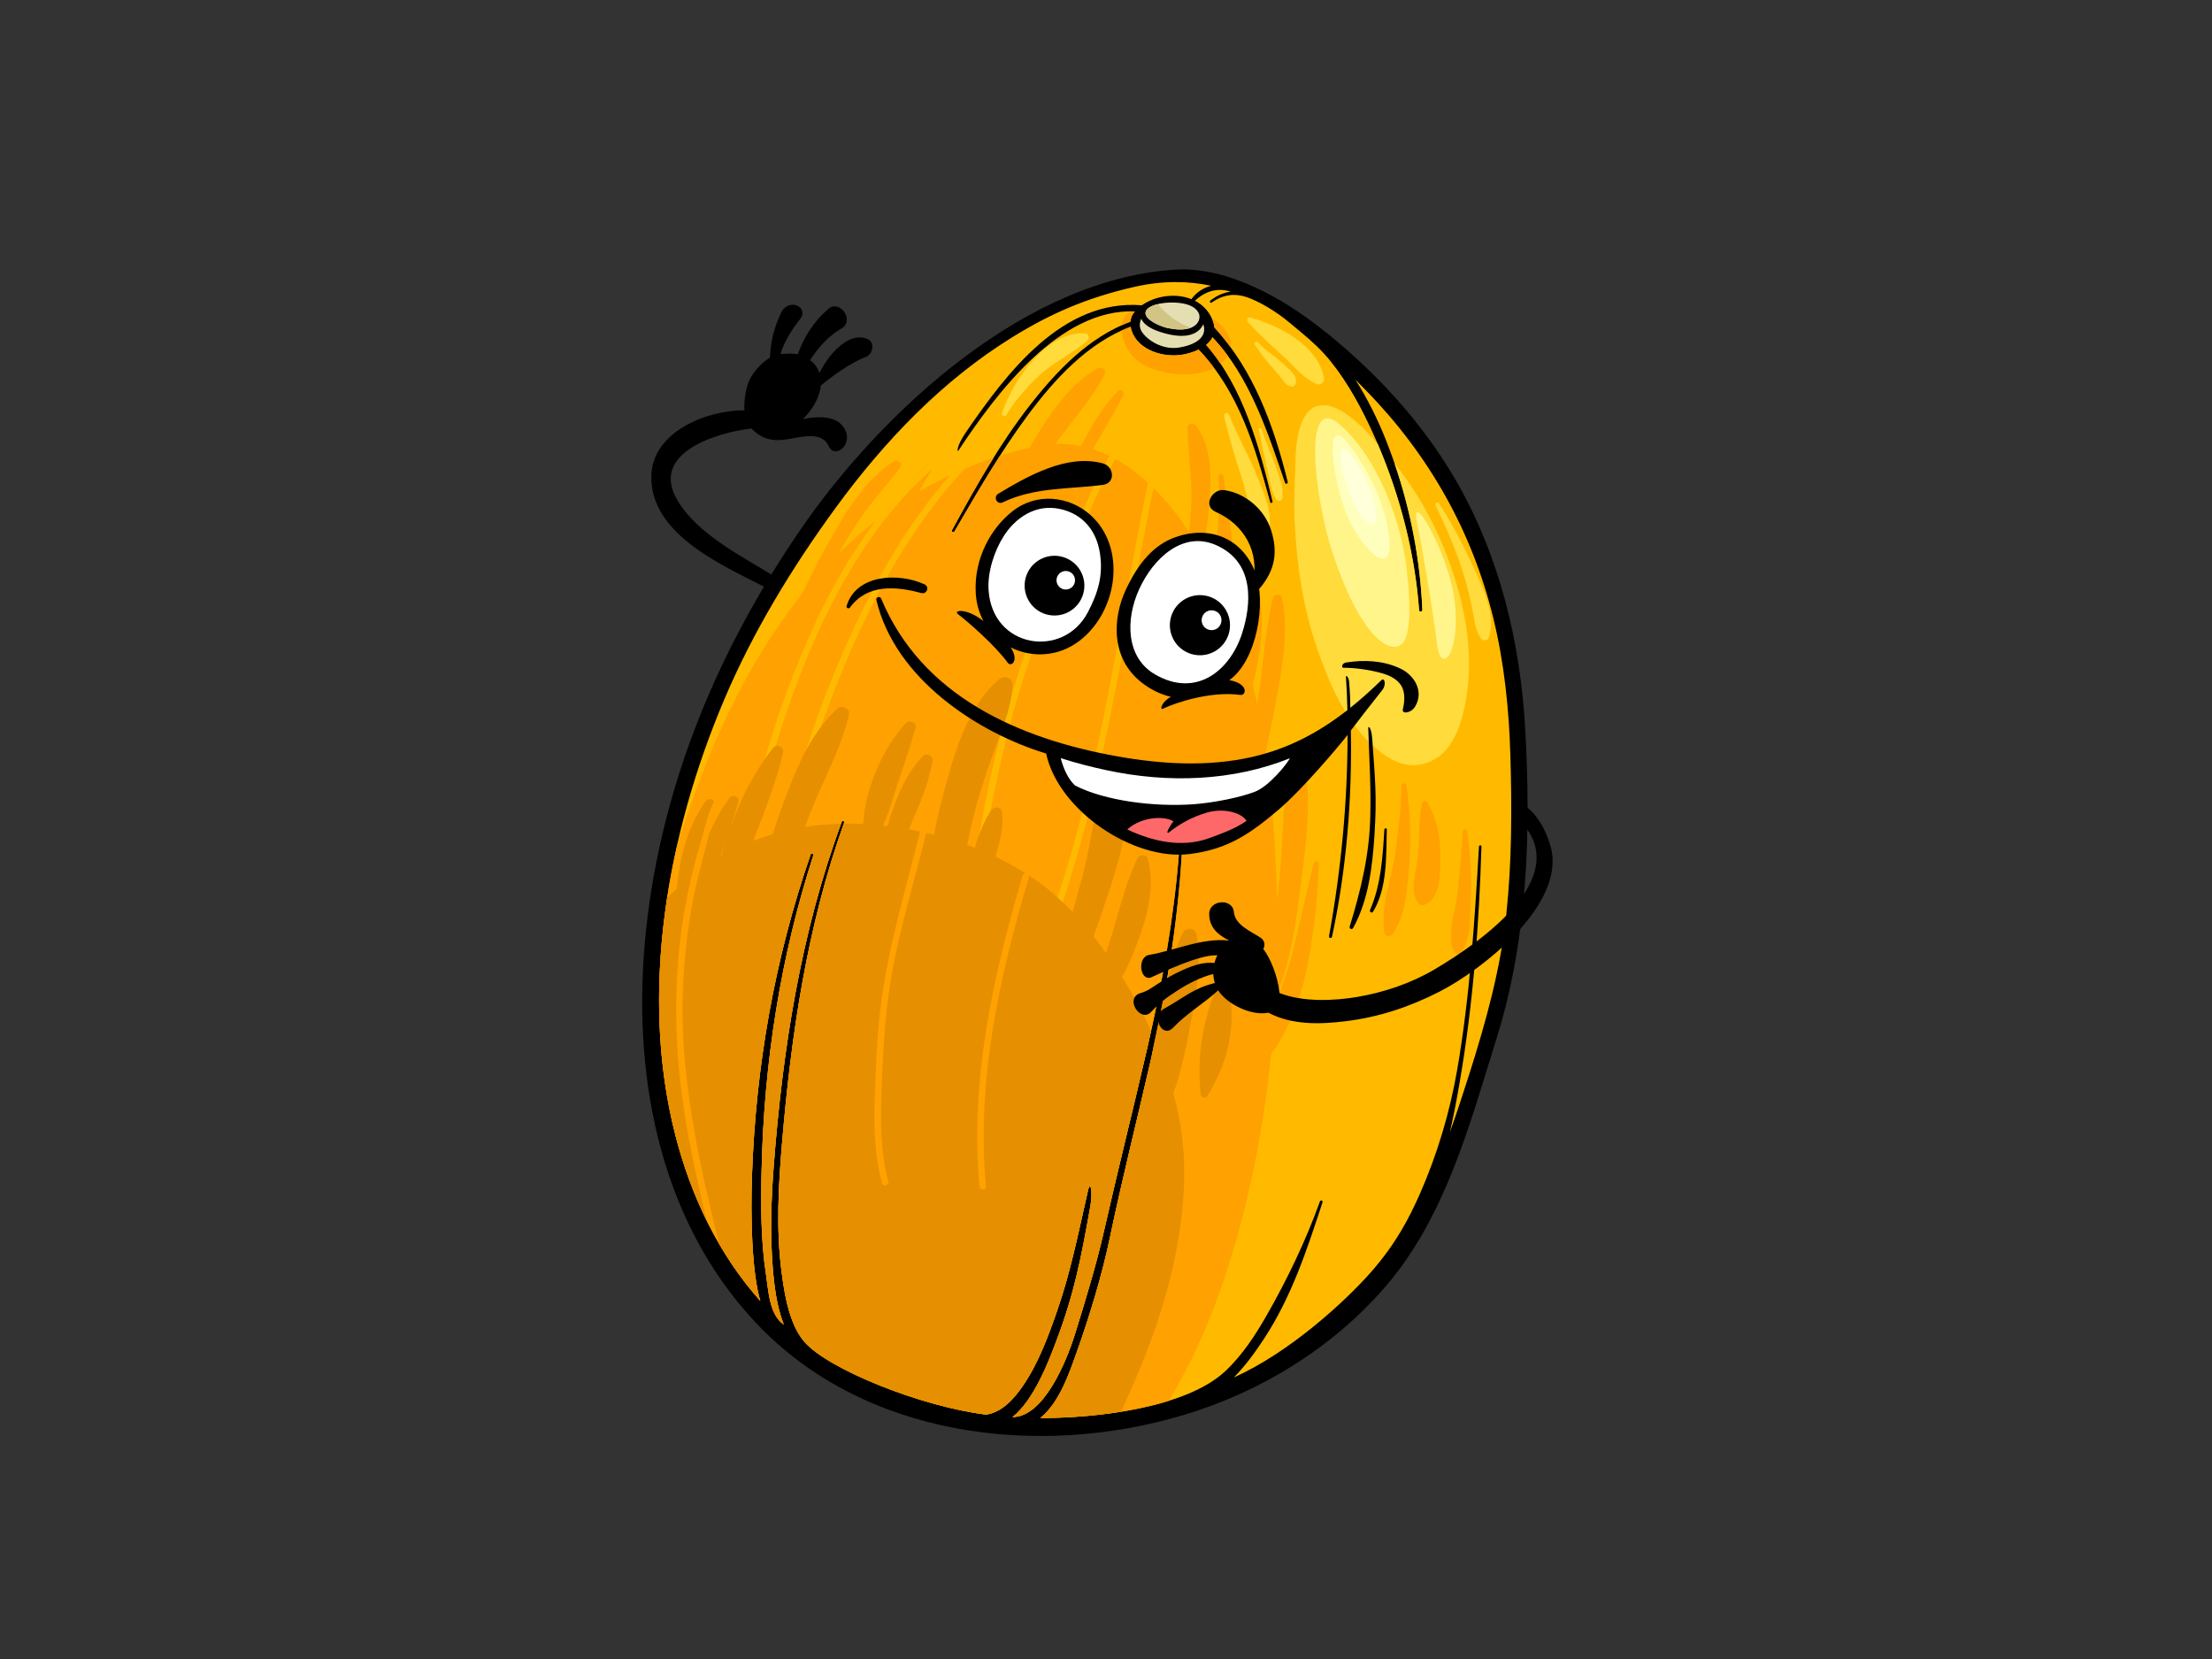 <?xml version="1.0" encoding="utf-8"?>
<!-- Generator: Adobe Illustrator 17.0.0, SVG Export Plug-In . SVG Version: 6.00 Build 0)  -->
<!DOCTYPE svg PUBLIC "-//W3C//DTD SVG 1.1//EN" "http://www.w3.org/Graphics/SVG/1.1/DTD/svg11.dtd">
<svg version="1.1" id="Layer_1" xmlns="http://www.w3.org/2000/svg" xmlns:xlink="http://www.w3.org/1999/xlink" x="0px" y="0px"
	 width="800px" height="600px" viewBox="0 0 800 600" enable-background="new 0 0 800 600" xml:space="preserve">
<rect x="0" y="0" width="800" height="600" fill="#333333" stroke="none"/>
<g>
	<g>
		<g>
			<g>
				<path d="M551.624,263.763c-1.766-31.566-9.284-62.763-25.216-90.256c-12.4-21.402-30.104-40.372-49.604-55.463
					c-9.836-7.61-20.832-14.107-32.707-17.943c-5.024-1.621-12.301-2.888-17.566-2.648c-54.497,2.49-107.347,50.838-137.142,94.26
					c-29.675,43.232-50.022,91.842-55.693,144.209c-5.454,50.392,3.82,104.113,39.403,142.195
					c39.106,41.851,102.617,49.435,155.357,33.524c27.644-8.343,53.078-23.986,72.121-45.764
					c22.167-25.343,30.937-59.213,40.757-90.6C552.557,339.372,553.707,301.052,551.624,263.763z"/>
				<path fill="#FFBA00" d="M531.678,387.554c-2.317,7.324-4.702,14.656-7.294,21.903c1.404-6.185,2.579-12.437,3.644-18.719
					c4.795-28.192,6.871-56.023,7.765-84.591c0.019-0.585-0.867-0.535-0.901,0.034c-1.549,26.887-3.287,54.075-7.862,80.638
					c-2.643,15.328-7.261,30.829-13.543,45.03c-3.848,8.703-8.693,18.085-17.786,28.383c-9.095,10.295-29.085,28.817-49.435,37.924
					c4.158-4.223,7.698-9.094,10.913-14.013c10.03-15.331,15.498-32.14,21.148-49.372c0.179-0.535-0.744-0.85-0.934-0.317
					c-5.088,14.21-11.914,28.412-19.419,41.502c-4.068,7.098-8.63,14.026-14.55,19.687c-14.491,13.871-48.063,17.264-67.162,17.199
					c6.924-5.677,10.384-16.033,13.186-23.886c4.518-12.665,9.128-27.836,11.879-40.971c4.619-22.031,9.619-41.736,14.663-63.695
					c5.684-24.715,9.869-49.735,11.403-75.064c0.038-0.596-0.999-0.662-1.05-0.063c-1.876,23.59-6.125,46.85-11.421,69.885
					c-5.169,22.459-10.539,43.59-15.624,66.047c-2.76,12.212-6.775,25.339-10.499,37.311c-3.221,10.35-11.424,30.068-22.601,30.097
					c7.832-6.25,13.132-20.357,15.76-27.298c6.656-17.569,9.13-30.65,12.4-49.046c0.915-5.175,0.006-9.425-0.874-5.589
					c-3.354,14.616-6.188,29.195-11.117,43.376c-3.263,9.38-6.845,19.152-12.52,27.386c-3.196,4.639-7.503,9.474-13.246,10.278
					c-23.748-2.956-57.085-16.467-65.615-26.256c-5.503-6.315-7.283-17.109-8.392-25.96c-1.885-15.03-1.068-30.396,0.197-45.44
					c3.326-39.639,9.042-78.869,22.508-116.481c0.171-0.477-0.666-0.785-0.841-0.308c-14.826,39.988-21.46,82.487-24.658,124.878
					c-0.915,12.125-1.306,24.367-0.327,36.494c0.509,6.345,1.419,13.968,3.987,20.506c-5.263-3.597-5.52-12.289-6.394-17.903
					c-1.941-12.575-1.902-25.494-1.614-38.183c0.876-38.705,6.774-76.736,18.701-113.626c0.18-0.558-0.779-0.878-0.966-0.328
					c-13.053,37.799-19.871,76.554-21.241,116.459c-0.474,13.762-0.156,34.509,3.033,45.05
					c-15.145-16.967-25.112-38.004-30.733-60.005c-13.203-51.647-2.84-109.05,17.633-157.386
					c10.446-24.658,24.671-48.024,40.453-69.603c17.539-23.987,38.42-45.878,63.825-61.581
					c13.524-8.361,26.659-14.209,44.099-18.182c10.11-2.303,19.321-2.19,27.795-0.406c-2.845,0.735-5.456,2.408-7.15,4.847
					c-5.362-2.16-12.074-1.371-16.991,1.588c-0.341,0.209-0.655,0.415-0.962,0.62c-28.739-2.327-48.908,24.529-63.508,45.794
					c-3.696,5.38-3.209,7.364-2.89,6.878c14.088-21.364,36.986-51.563,63.874-50.444c-0.939,1.123-1.48,2.337-1.594,3.688
					c-15.136,5.695-26.695,17.857-36.452,30.378c-10.892,13.979-19.622,29.528-28.075,45.059c-0.311,0.566,0.574,0.992,0.895,0.443
					c8.304-14.274,16.567-28.586,26.41-41.872c9.68-13.064,21.737-26.297,37.311-32.153c0.074,0.436,0.176,0.88,0.324,1.343
					c2.321,7.29,11.882,10.017,18.787,8.679c1.99-0.386,3.855-0.973,5.477-1.758c14.558,15.289,20.413,35.202,25.883,55.164
					c0.148,0.542,0.962,0.288,0.832-0.251c-4.753-19.608-10.438-41.041-24.002-56.614c0.983-0.8,1.768-1.716,2.285-2.754
					c13.403,14.017,20.162,34.693,26.245,52.632c0.213,0.634,1.132,0.308,0.976-0.327c-5.001-20.223-12.235-40.289-26.538-55.88
					c-0.114-1.414-0.624-2.963-1.643-4.657c-1.349-2.241-3.228-3.867-5.38-4.975c3.842-3.558,8.162-4.775,12.909-3.308
					c-2.502,0.375-4.959,1.371-7.311,3.233c-0.433,0.343-0.01,1.064,0.456,0.734c4.302-3.034,8.451-3.363,12.566-2.006
					c4.115,1.354,8.858,4.275,11.712,6.276c2.856,2.008,5.455,4.325,8.079,6.492c3.819,3.152,7.452,6.457,10.76,10.581
					c6.413,8,11.288,17.175,15.494,26.486c8.887,19.702,14.845,41.803,16.406,63.399c0.052,0.768,1.213,0.653,1.18-0.11
					c-0.927-21.17-5.422-41.946-13.262-61.633c-2.984-7.5-6.631-14.762-10.934-21.598c1.343,1.357,2.66,2.709,3.964,4.04
					c22.635,23.2,38.287,50.865,45.947,82.401c3.934,16.179,5.643,32.849,6.121,49.464c0.563,19.192,0.554,38.318-1.467,57.438
					C542.724,350.251,537.594,368.842,531.678,387.554z"/>
				<path fill="#FFDB3B" d="M513.238,220.666c-1.477-20.362-6.856-41.171-14.913-59.993c-15.76-18.673-23.855-15.625-27.005-9.019
					c-2.497,5.236-2.709,11.162-2.855,16.863c-0.17,6.581-0.518,13.131-0.237,19.718c0.665,15.635,2.985,31.359,8.081,46.2
					c4.113,11.983,9.616,24.844,18.795,33.907c4.68,4.616,11.015,9.277,18.031,8.245c8.783-1.3,13.201-8.647,15.473-16.593
					c3.811-13.296,3.278-27.698,0.183-41.103c-4.24-18.378-12.508-36.425-24.442-51.332c5.869,17.091,9.277,34.899,10.069,52.998
					C514.452,221.319,513.29,221.433,513.238,220.666z"/>
				<path fill="#FFA100" d="M438.506,121.985c-0.518,1.038-1.302,1.954-2.285,2.754c1.875,2.155,3.587,4.43,5.184,6.78
					c0.567-0.457,1.121-0.947,1.615-1.502c0.406-0.455,0.725-0.913,1.003-1.382C442.316,126.3,440.49,124.063,438.506,121.985z"/>
				<path fill="#FFA100" d="M335.642,167.849c-0.166,0.048-0.339,0.127-0.494,0.258c-2.056,1.705-3.928,3.562-5.667,5.545
					C331.472,171.655,333.522,169.715,335.642,167.849z"/>
				<path fill="#FFA100" d="M464.388,373.798c3.443-6.147,5.809-13.034,7.404-19.876c3.235-13.932,4.61-27.224,5.214-41.446
					c0.053-1.211-1.552-1.462-1.859-0.283c-3.055,11.79-5.36,23.791-8.545,35.546c-1.38,5.08-3.311,10.073-5.456,14.906
					c0.029-0.562,0.072-1.121,0.102-1.674c5.554-12.894,7.423-26.97,9.185-40.836c1.929-15.189,4.315-32.147,0.716-47.226
					c-0.491-2.074-3.215-1.249-3.656,0.342c-3.857,13.821-3.277,29.121-4.628,43.345c-0.286,3.019-0.644,6.023-1.04,9.034
					c-0.281-14.084-1.153-28.082-2.554-41.867c-0.4-3.933-0.911-7.882-1.484-11.835c1.291-6.021,2.588-12.043,3.667-18.098
					c2.193-12.334,4.795-25.22,2.132-37.657c-0.356-1.667-2.784-1.435-3.164,0.077c-2.999,12.111-3.559,24.783-5.478,37.101
					c-0.075,0.496-0.148,0.995-0.224,1.49c-0.517-2.392-1.072-4.78-1.659-7.158c2.751-10.423,4.235-21.153,2.637-31.926
					c-0.2-1.341-2.444-1.471-2.698-0.095c-1.328,7.366-1.882,14.852-2.558,22.319c-1.554-5.281-3.303-10.497-5.278-15.61
					c0.411-3.725,0.638-7.382,0.823-10.731c0.751-13.412-1.667-26.245-3.512-39.435c-0.161-1.17-1.912-1.003-1.821,0.175
					c0.885,11.57-0.536,23.531-1.993,35.121c-1.297-2.625-2.715-5.305-4.247-7.973c1.412-5.001,2.351-10.159,2.843-15.565
					c0.856-9.419,1.502-22.073-4.68-29.958c-0.996-1.273-3.144-0.859-3.11,0.95c0.173,9.579,1.924,18.846,1.328,28.494
					c-0.185,2.947-0.444,5.938-0.768,8.948c-3.751-5.685-8.048-11.14-12.854-15.896c-13.206,63.864-19.891,129.992-48.781,189.243
					c-0.667,1.363-2.737,0.243-2.071-1.12c28.996-59.475,35.508-125.958,48.846-190.04c-3.658-3.362-7.588-6.303-11.798-8.606
					c-5.675,9.67-9.778,20.456-14.249,30.495c-9.093,20.408-17.199,41.038-23.051,62.635
					c-12.026,44.37-16.711,90.273-15.916,136.174c0.03,1.514-2.325,1.617-2.353,0.103c-0.809-46.726,3.822-93.885,16.561-138.944
					c6.117-21.604,14.379-42.037,23.342-62.577c4.172-9.567,8.185-19.752,13.563-28.966c-1.965-0.953-3.981-1.79-6.067-2.449
					c3.813-6.407,7.59-12.83,11.047-19.428c0.603-1.149-0.799-2.735-1.86-1.642c-5.66,5.852-9.797,12.744-13.395,19.962
					c-3.018-0.617-6.139-0.904-9.367-0.796c6.156-8.263,13.042-16.136,17.936-25.104c0.899-1.653-1.136-3.075-2.578-2.27
					c-10.264,5.704-17.664,17.066-23.582,26.902c-0.367,0.607-0.698,1.22-1.052,1.829c-3.662,0.871-7.235,1.855-10.711,2.95
					c-5.747,8.943-11.089,18.152-16.44,27.35c-0.321,0.549-1.206,0.123-0.895-0.443c4.8-8.814,9.703-17.629,15.025-26.17
					c-3.547,1.182-6.995,2.485-10.349,3.898c-18.441,19.605-31.933,43.896-42.418,68.459c-12.37,28.988-21.328,59.565-26.342,90.686
					c-0.24,1.496-2.537,0.959-2.296-0.526c5.048-31.276,13.978-62.199,26.567-91.281c9.989-23.075,22.4-45.925,39.122-64.941
					c-3.903,1.838-7.681,3.819-11.331,5.958c1.63-2.679,3.244-5.36,4.817-8.052c0.031-0.056,0.037-0.112,0.063-0.162
					c-22.435,19.719-37.416,47.555-48.017,75.04c-11.81,30.607-19.471,63.197-21.899,95.94c-0.113,1.496-2.465,1.609-2.353,0.099
					c2.493-33.666,10.299-67.37,22.791-98.727c7.443-18.664,16.755-37.347,29.037-53.571c-4.779,3.72-9.316,7.718-13.609,11.962
					c3-5.178,6.135-10.258,9.602-15.141c4.011-5.658,8.924-10.62,12.885-16.292c0.923-1.326-0.924-2.911-2.195-2.133
					c-10.851,6.64-17.977,19.185-24.083,29.991c-3.335,5.909-6.387,11.991-9.318,18.145c-20.773,25.896-35.046,58.173-45.361,91.832
					c-7.601,34.307-8.961,70.232-0.393,103.737c5.622,22,15.589,43.037,30.733,60.005c-3.189-10.541-3.508-31.288-3.033-45.05
					c1.371-39.905,8.188-78.66,21.241-116.459c0.187-0.551,1.146-0.23,0.966,0.328c-11.927,36.89-17.825,74.922-18.701,113.626
					c-0.288,12.689-0.327,25.607,1.614,38.183c0.874,5.614,1.13,14.307,6.394,17.903c-2.568-6.538-3.479-14.161-3.987-20.506
					c-0.979-12.127-0.589-24.369,0.327-36.494c3.198-42.391,9.832-84.89,24.658-124.878c0.175-0.477,1.012-0.169,0.841,0.308
					c-13.466,37.612-19.182,76.842-22.508,116.481c-1.266,15.045-2.083,30.41-0.197,45.44c1.109,8.851,2.889,19.646,8.392,25.96
					c8.53,9.789,41.867,23.3,65.615,26.256c5.742-0.805,10.05-5.64,13.246-10.278c5.675-8.233,9.258-18.006,12.52-27.386
					c4.929-14.181,7.763-28.759,11.117-43.376c0.88-3.836,1.789,0.414,0.874,5.589c-3.27,18.396-5.744,31.477-12.4,49.046
					c-2.628,6.941-7.928,21.048-15.76,27.298c11.177-0.029,19.38-19.746,22.601-30.097c3.723-11.972,7.739-25.1,10.499-37.311
					c5.085-22.457,10.455-43.588,15.624-66.047c5.296-23.035,9.545-46.295,11.421-69.885c0.051-0.599,1.088-0.533,1.05,0.063
					c-1.534,25.328-5.72,50.349-11.403,75.064c-5.045,21.959-10.044,41.664-14.663,63.695c-2.751,13.135-7.361,28.306-11.879,40.971
					c-2.803,7.854-6.262,18.209-13.186,23.886c12.44,0.043,31.008-1.386,46.45-6.21c8.253-13.774,14.833-28.576,19.935-43.795
					c8.792-26.218,14.286-53.847,17.065-81.846C461.59,378.966,462.958,376.341,464.388,373.798z"/>
				<path fill="#E68F00" d="M414.921,379.048c0.474-2.066,0.928-4.14,1.383-6.207c-2.396-5.31-5.082-10.496-8.067-15.486
					c-0.795-1.328-1.617-2.648-2.441-3.971c2.647-4.682,4.615-9.789,6.547-15.216c3.143-8.853,5.105-18.182,2.848-27.483
					c-0.439-1.818-3.097-1.818-3.836-0.263c-4.241,8.95-6.407,18.438-9.29,27.861c-0.663,2.151-1.363,4.28-2.073,6.397
					c-1.455-2.049-2.943-4.088-4.505-6.068c1.417-3.881,2.747-7.793,4.075-11.7c5.381-15.792,11.614-35.324,5.904-51.737
					c-0.726-2.092-3.933-1.865-4.618,0.117c-4.674,13.428-5.686,27.996-9.374,41.743c-1.151,4.279-2.378,8.541-3.56,12.813
					c-3.744-3.912-7.756-7.521-12.076-10.671c-1.198-0.877-2.418-1.71-3.65-2.522c0.02,0.147,0.01,0.309-0.043,0.486
					c-10.691,36.213-19.078,73.946-15.56,111.918c0.14,1.516-2.213,1.598-2.353,0.101c-3.538-38.168,4.869-76.142,15.615-112.546
					c0.153-0.509,0.536-0.765,0.947-0.832c-3.475-2.203-7.073-4.189-10.79-5.954c1.612-5.202,2.914-10.39,2.455-15.875
					c-0.203-2.362-3.025-2.439-4.117-0.735c-2.395,3.746-4.382,8.446-5.755,13.436c-0.924-0.366-1.849-0.722-2.787-1.058
					c0.781-3.908,1.632-7.805,2.626-11.679c2.039-7.918,4.637-15.738,7.494-23.403c2.669-7.172,5.982-15.071,6.297-22.772
					c0.109-2.578-2.912-3.659-4.746-2.161c-11.642,9.496-16.729,28.193-20.438,42.14c-1.243,4.677-2.344,9.432-3.208,14.22
					c-0.931-0.241-1.871-0.445-2.808-0.666c-5.01,20.15-11.382,39.958-13.919,60.653c-1.399,11.347-1.975,22.726-2.33,34.147
					c-0.327,10.505-0.301,20.962,2.498,31.173c0.4,1.456-1.842,2.164-2.246,0.698c-2.668-9.729-2.978-19.752-2.671-29.787
					c0.337-10.771,0.702-21.555,1.921-32.273c2.539-22.292,9.124-43.473,14.463-65.135c-1.352-0.29-2.702-0.569-4.057-0.823
					c3.487-8.051,7.127-16.064,8.538-24.619c0.327-1.993-2.057-3.237-3.471-1.766c-5.829,6.019-8.945,13.697-11.612,21.521
					c-0.425,1.253-0.787,2.482-1.109,3.704c-0.546-0.067-1.096-0.137-1.638-0.194c0.986-2.308,1.897-4.666,2.688-7.18
					c2.943-9.371,6.211-18.625,9.062-28.028c0.615-2.024-2.247-3.19-3.53-1.769c-6.133,6.78-9.884,14.028-12.748,22.621
					c-1.591,4.768-2.318,9.249-2.675,13.788c-2.348-0.108-4.694-0.171-7.028-0.13c-13.366,37.481-19.052,76.581-22.365,116.074
					c-1.266,15.045-2.083,30.41-0.197,45.44c1.109,8.851,2.889,19.646,8.392,25.96c8.53,9.789,41.867,23.3,65.615,26.256
					c5.742-0.805,10.05-5.64,13.246-10.278c5.675-8.233,9.258-18.006,12.52-27.386c4.929-14.181,7.763-28.759,11.117-43.376
					c0.88-3.836,1.789,0.414,0.874,5.589c-3.27,18.396-5.744,31.477-12.4,49.046c-2.628,6.941-7.928,21.048-15.76,27.298
					c11.177-0.029,19.38-19.746,22.601-30.097c3.723-11.972,7.739-25.1,10.499-37.311
					C404.382,422.638,409.753,401.508,414.921,379.048z"/>
				<path fill="#E68F00" d="M244.79,375.985c-0.724-15.329,0.032-30.889,2.659-46.033c1.413-8.113,3.217-16.156,5.601-24.041
					c1.615-5.352,2.64-10.953,5.13-15.968c-0.447-1.049-2.078-1.355-2.897-0.243c-6.253,8.557-9.573,20.391-10.502,31.773
					c-1.177,1.038-2.343,2.09-3.48,3.166c-4.417,28.763-4.145,58.142,2.945,85.871c2.724,10.654,6.478,21.077,11.331,30.93
					C250.315,419.902,245.841,398.116,244.79,375.985z"/>
				<path fill="#E68F00" d="M275.452,422.959c-0.288,12.689-0.327,25.607,1.614,38.183c0.874,5.614,1.13,14.307,6.394,17.903
					c-2.568-6.538-3.479-14.161-3.987-20.506c-0.979-12.127-0.589-24.369,0.327-36.494c3.175-42.136,9.761-84.377,24.399-124.146
					c-4.399,0.106-8.755,0.5-13.06,1.186c0.362-1.003,0.715-2.002,1.085-2.999c4.666-12.527,11.864-24.625,14.833-37.689
					c0.489-2.141-2.583-3.571-4.093-2.203c-10.416,9.414-15.849,23.77-20.515,36.671c-1.069,2.965-2.068,5.913-2.984,8.863
					c-2.37,0.702-4.708,1.501-7.024,2.405c0.236-0.61,0.449-1.219,0.685-1.825c3.851-10.046,7.641-19.629,10.088-30.144
					c0.448-1.929-2.265-3.387-3.536-1.768c-7.837,10.006-12.842,20.587-16.767,32.611c-0.724,2.212-1.394,4.432-1.999,6.669
					c-0.131,0.072-0.257,0.158-0.381,0.23c2.228-6.635,4.636-13.23,6.523-19.858c0.594-2.093-2.179-2.9-3.301-1.343
					c-2.994,4.185-5.382,8.412-7.251,12.75c-0.86,3.163-1.599,6.354-2.401,9.355c-1.935,7.204-3.604,14.49-4.708,21.874
					c-2.247,14.966-3.135,30.214-2.127,45.327c1.63,24.427,6.941,48.29,12.887,71.973c4.251,7.301,9.176,14.201,14.828,20.53
					c-3.189-10.541-3.508-31.288-3.033-45.05c1.371-39.905,8.188-78.66,21.241-116.459c0.187-0.551,1.146-0.23,0.966,0.328
					C282.226,346.223,276.328,384.254,275.452,422.959z"/>
				<path fill="#E68F00" d="M424.59,456.328c3.651-17.043,5.185-34.872,1.823-52.099c-0.589-2.988-1.284-5.956-2.067-8.894
					c3.154-7.902,5.643-22.153,6.003-24.031c2.053-10.708,4.405-22.495,2.369-33.353c-0.514-2.747-3.884-2.633-4.971-0.427
					c-4.391,8.854-6.254,19.626-8.128,29.267c-0.895,4.583-2.112,9.49-2.948,14.424c-0.226,1.03-0.446,2.052-0.681,3.075
					c-5.045,21.959-10.044,41.664-14.663,63.695c-2.751,13.135-7.361,28.306-11.879,40.971c-2.803,7.854-6.262,18.209-13.186,23.886
					c8.003,0.027,18.55-0.561,29.161-2.264C413.518,493.139,420.567,475.119,424.59,456.328z"/>
				<path fill="#FFA100" d="M414.942,132.614c6.583,2.959,17.02,4.223,24.121,0.444c-1.702-2.282-3.538-4.495-5.555-6.617
					c-1.623,0.785-3.488,1.372-5.477,1.758c-6.905,1.338-16.466-1.389-18.787-8.679c-0.148-0.463-0.25-0.907-0.324-1.343
					c-1.108,0.415-2.194,0.879-3.268,1.367C406.145,125.297,409.646,130.24,414.942,132.614z"/>
				<path fill="#FFA100" d="M410.424,112.634c-0.416-0.021-0.831-0.007-1.243-0.008c-1.895,0.933-3.289,2.527-3.547,5.031
					c1.048-0.473,2.108-0.926,3.196-1.335C408.944,114.971,409.485,113.757,410.424,112.634z"/>
				<path fill="#FFA100" d="M438.273,115.123c0.536,1.168,0.836,2.269,0.916,3.289c2.115,2.308,4.062,4.725,5.887,7.215
					C445.527,121.449,442.227,117.303,438.273,115.123z"/>
				<path fill="#E6DEB3" d="M431.032,118.409c-2.63,1.171-5.926,0.806-8.654,0.254c-2.649-0.537-8.354-3.004-8.096-5.59
					c0.251-2.585,5.841-3.839,10.455-3.651c4.615,0.189,7.449,1.397,8.691,3.632C434.368,114.747,433.645,117.24,431.032,118.409z"
					/>
				<path fill="#D1C485" d="M418.703,109.995c-2.416,0.587-4.28,1.617-4.422,3.078c-0.258,2.586,5.448,5.053,8.096,5.59
					c2.65,0.533,5.836,0.884,8.423-0.173C426.127,117.11,421.8,113.664,418.703,109.995z"/>
				<path fill="#E6DEB3" d="M435.211,117.281c1.503,4.646-2.724,7.471-8.971,8.439c-4.668,0.718-9.972-1.509-12.922-5.216
					c-1.347-1.691-1.325-3.562-0.567-5.221c1.406,3.169,6.084,4.648,9.114,5.43C425.408,121.625,432.534,122.737,435.211,117.281z"
					/>
				<path d="M499.524,246.066c-3.641,3.544-7.342,6.864-11.165,9.921c-0.004-2.286-0.066-4.898-0.437-9.385
					c-0.152-1.833-1.181-2.513-1.141-1.935c0.3,4.775,0.415,7.384,0.526,12.149c-10.184,7.964-21.28,13.982-34.597,16.979
					c-15.949,3.595-32.701,2.594-48.663-0.261c-35.691-6.385-70.718-21.826-85.38-57.085c-0.392-0.949-1.951-0.487-1.717,0.508
					c6.698,28.686,37.016,48.188,61.396,55.562c4.457,20.677,31.671,38.93,51.989,36.348c13.873-1.764,21.825-7.337,32.257-16.179
					c8.183-6.943,21.819-23.006,24.777-26.891c-0.011,24.409-2.338,48.711-6.706,72.808c-0.123,0.7,0.926,0.889,1.077,0.201
					c5.248-24.374,7.259-49.6,6.825-74.631c0.974-1.373,8.278-10.744,11.48-14.768C501.312,247.811,500.901,244.731,499.524,246.066
					z"/>
				<path fill="#FFFFFF" d="M383.628,274.201c6.025,1.897,10.874,3.123,16.428,4.322c22.474,4.851,45.946,3.964,66.45-4.3
					c-0.926,1.91-7.379,10.035-12.607,12.104c-5.01,1.982-14.88,4.023-22.357,4.549c-14.135,0.995-31.906-1.222-42.748-6.797
					C386.224,281.713,384.582,277.886,383.628,274.201z"/>
				<path fill="#FF6868" d="M407.679,299.988c5.397-4.828,13.709-4.912,16.722-2.927c-0.951,1.139-1.708,2.405-2.212,3.782
					c-0.102,0.283,0.258,0.466,0.465,0.297c3.297-2.675,7.919-5.533,13.805-7.252c5.885-1.719,12.238-0.155,14.39,2.931
					c-3.926,2.896-9.685,4.893-13.355,6.246C427.511,306.748,417.002,304.362,407.679,299.988z"/>
				<path d="M497.095,302.08c0.938-14.435,0.172-20.607-0.817-34.997c-0.272-3.977-1.455-4.576-1.433-3.937
					c0.349,12.089,1.011,19.842,0.746,31.938c-0.303,14.039-3.384,26.7-7.453,40.012c-0.26,0.841,0.828,1.269,1.246,0.513
					C494.95,325.564,496.359,313.363,497.095,302.08z"/>
				<path d="M501.566,299.987c0.017-0.589-0.867-0.531-0.899,0.034c-0.598,9.94-1.175,19.867-5.174,29.121
					c-0.273,0.635,0.69,1.262,1.067,0.637C501.795,321.161,501.285,309.732,501.566,299.987z"/>
			</g>
			<path fill="#E68F00" d="M444.445,357.001c-0.367-1.942-3.213-2.918-4.115-0.729c-5.358,13.036-7.511,25.444-6.07,39.579
				c0.114,1.118,1.785,1.548,2.379,0.567C444.182,384.036,447.145,371.324,444.445,357.001z"/>
			<path fill="#FFA100" d="M509.392,316.628c1.118-10.946,0.775-21.69-0.742-32.532c-0.16-1.157-1.77-0.968-1.775,0.164
				c-0.053,8.224-1.19,16.447-2.308,24.58c-1.313,9.612-5.279,18.402-3.948,28.165c0.217,1.651,2.138,2.14,3.076,0.722
				C507.988,331.243,508.615,324.269,509.392,316.628z"/>
			<path fill="#FFA100" d="M520.916,310.778c0.153-7.101-1.025-14.624-4.812-20.726c-0.53-0.855-1.726-0.277-1.881,0.529
				c-1.221,6.288-0.8,12.76-1.41,19.122c-0.504,5.247-3.292,12.321,0.089,16.868c0.521,0.702,1.553,1.042,2.366,0.668
				C521.174,324.563,520.793,316.401,520.916,310.778z"/>
			<path fill="#FFA100" d="M531.923,325.321c0.404-8.246-0.122-16.571-1.324-24.726c-0.151-1.031-1.542-0.913-1.59,0.104
				c-0.336,7.494-1.086,14.915-1.911,22.36c-0.681,6.187-3.775,14.804-1.488,20.722c0.418,1.076,2.005,1.75,2.849,0.657
				C532.205,339.553,531.631,331.336,531.923,325.321z"/>
			<path fill="#FFDB3B" d="M478.87,136.795c-2.105-11.833-16.373-19.126-26.751-21.978c-0.782-0.216-1.419,0.893-0.901,1.486
				c4.211,4.791,8.693,8.691,13.372,13.006c3.743,3.455,6.767,7.474,11.527,9.562C477.435,139.449,479.129,138.284,478.87,136.795z"
				/>
			<path fill="#FFDB3B" d="M464.784,132.189c-3.087-3.038-6.984-5.189-9.853-8.412c-0.547-0.612-1.553,0.283-1.084,0.939
				c1.838,2.552,3.532,5.145,5.655,7.482c1.511,1.666,2.993,3.335,4.346,5.128c1.068,1.417,1.535,2.27,3.349,2.467
				c0.624,0.068,1.237-0.438,1.404-1.014C469.41,135.978,466.593,133.972,464.784,132.189z"/>
			<path fill="#FFDB3B" d="M534.438,208.461c-4.185-9.202-8.487-17.927-14.002-26.386c-0.528-0.801-1.611-0.023-1.212,0.789
				c3.731,7.6,7.076,15.425,9.697,23.481c1.647,5.075,2.866,10.461,3.881,15.704c0.617,3.192,0.878,6.06,2.752,8.761
				c0.618,0.894,2.302,1.183,2.8-0.052C541.023,224.079,537.274,214.677,534.438,208.461z"/>
			<path fill="#FFDB3B" d="M454.848,172.722c-3.074-7.773-7.26-15.014-10.375-22.763c-0.462-1.156-2.04-0.473-1.755,0.67
				c1.829,7.338,3.786,14.603,6.236,21.762c2.191,6.408,2.995,14.529,6.901,20.085c0.791,1.121,2.522,0.994,2.912-0.423
				C460.528,185.658,457.181,178.619,454.848,172.722z"/>
			<path fill="#FFDB3B" d="M461.313,168.515c-1.565-4.488-3.66-8.793-5.006-13.353c-0.199-0.683-1.182-0.364-1.038,0.311
				c0.886,4.188,1.686,8.362,2.705,12.524c0.996,4.037,1.389,8.972,3.541,12.575c0.491,0.817,2.021,0.879,2.216-0.242
				C464.438,176.34,462.616,172.261,461.313,168.515z"/>
			<path fill="#FFDB3B" d="M392.539,120.554c-14.112-0.893-26.136,17.023-30.114,28.756c-0.31,0.902,1.003,1.759,1.526,0.857
				c3.146-5.412,7.53-10.312,12.109-14.551c5.316-4.921,12.008-7.789,17.356-12.572
				C394.234,122.308,393.623,120.624,392.539,120.554z"/>
			<path fill="#FFF58B" d="M484.649,153.602c13.185,11.635,22.099,34.06,24.151,52.655c1.819,16.474,0.824,25.103-2.241,27.024
				c-5.12,3.205-15.22-5.14-24.353-32.486C475.221,179.888,470.884,141.455,484.649,153.602z"/>
			<path fill="#FFF58B" d="M512.618,189.742c1.368,6.153,5.64,31.139,7.116,43.287c1.472,12.139,9.034,2.068,6.183-16.948
				C523.333,198.809,509.392,175.228,512.618,189.742z"/>
			<path fill="#FFFFBD" d="M487.549,160.378c4.778,6.163,13.558,19.505,14.941,34.908c1.385,15.403-11.833,1.55-16.351-11.622
				C481.591,170.411,479.199,149.603,487.549,160.378z"/>
			<path fill="#FFFFD9" d="M488.741,180.183c-3.19-7.781-6.038-19.803-1.968-17.489c3.216,1.832,12.363,18.362,10.731,25.483
				C496.495,192.554,491.206,186.182,488.741,180.183z"/>
		</g>
		<g>
			<path d="M393.974,185.902c-7.443-6.379-18.942-7.91-27.741-1.042c-7.906,6.172-14.022,17.226-13.344,29.575
				c0.207,3.827,1.223,7.233,2.802,10.18c-6.349-4.945-10.954-3.84-9.274-2.552c3.56,2.733,13.404,11.244,18.027,17.607
				c1.273,1.754,4.239-0.759,1.094-5.525c7.591,3.819,17.21,3.504,24.9-2.409C404.452,220.954,407.603,197.579,393.974,185.902z"/>
			<path fill="#FFFFFF" d="M393.433,221.443c-8.853,16.937-34.658,13.108-35.912-8.197c-0.371-6.44,2.051-13.943,5.508-19.381
				c3.936-6.188,11.239-11.813,20.415-9.771c8.167,1.809,13.056,7.788,14.328,15.789
				C399.054,207.876,397.234,214.189,393.433,221.443z"/>
			<path d="M444.605,245.983c9.922-7.007,13.59-28.164,9.329-39.128c-4.854-12.481-16.709-16.878-28.878-12.563
				c-7.637,2.721-13.345,9.157-17.978,19.185c-4.633,10.015-5.787,25.371,7.072,34.307c3.106,2.155,6.234,3.522,9.305,4.215
				c-3.494,1.974-4.107,4.911-2.824,4.294c4.463-2.155,17.333-6.441,27.939-4.968C450.733,251.625,451.764,247.295,444.605,245.983z
				"/>
			<path fill="#FFFFFF" d="M411.978,213.127c5.189-11.378,15.96-21.25,27.837-15.977c14.483,6.406,12.543,22.089,9.432,31.816
				c-4.319,13.501-16.572,23.629-31.539,14.926C407.307,237.847,406.909,224.27,411.978,213.127z"/>
			<path d="M391.417,215.791c-2.211,5.552-8.495,8.257-14.04,6.054c-5.542-2.207-8.243-8.49-6.046-14.029
				c2.206-5.551,8.486-8.258,14.034-6.048C390.912,203.964,393.618,210.249,391.417,215.791z"/>
			<path d="M444.081,230.126c-2.221,5.585-8.543,8.307-14.125,6.089c-5.577-2.225-8.309-8.544-6.09-14.129
				c2.219-5.572,8.538-8.303,14.124-6.087C443.573,218.222,446.295,224.542,444.081,230.126z"/>
			<path fill="#FFFFFF" d="M388.564,211.097c-0.683,1.719-2.631,2.562-4.349,1.88c-1.724-0.684-2.565-2.636-1.876-4.354
				c0.683-1.723,2.628-2.567,4.354-1.882C388.411,207.426,389.255,209.378,388.564,211.097z"/>
			<path fill="#FFFFFF" d="M441.516,225.639c-0.726,1.844-2.814,2.742-4.664,2.005c-1.847-0.725-2.746-2.816-2.012-4.656
				c0.733-1.854,2.823-2.749,4.665-2.014C441.35,221.704,442.252,223.792,441.516,225.639z"/>
		</g>
		<path d="M334.315,211.313c-9.288-4.247-24.7-3.706-28.145,7.908c-0.197,0.657,0.811,1.078,1.195,0.546
			c6.209-8.589,16.605-7.804,25.777-5.295C335.228,215.042,336.311,212.225,334.315,211.313z"/>
		<path d="M506.152,241.64c-6.128-2.767-12.797-3.065-19.243-2.047c-1.722,0.271-1.809,1.938-1.031,1.924
			c3.754-0.065,9.415,0.678,13.934,1.966c2.394,0.682,4.734,1.735,6.375,3.664c1.835,2.158,2.119,5.473,1.169,9.384
			c-0.44,1.798,2.958,1.455,4.416-0.952C515.123,250.059,511.561,244.085,506.152,241.64z"/>
		<path d="M398.871,167.59c-12.923-3.521-27.143,4.553-37.834,10.967c-1.927,1.156-0.474,4.116,1.581,3.134
			c11.608-5.561,23.85-4.707,36.214-6.32C403.578,174.752,402.931,168.693,398.871,167.59z"/>
		<path d="M459.723,191.788c-2.365-7.496-9.206-13.411-16.925-14.526c-4.38-0.635-7.956,5.721-3.174,7.84
			c10.314,4.562,16.106,14.535,13.441,25.948c-0.337,1.451,1.588,2.861,2.678,1.554
			C461.068,206.222,462.261,199.808,459.723,191.788z"/>
		<path d="M560.852,306.355c-1.495-5.532-4.824-12.372-10.468-15.723c-1.329-0.788-0.594,6.223,0.371,7.325
			c17.254,19.696-14.506,42.337-31.872,52.604c-8.592,5.082-18.344,8.36-28.156,10.016c-7.901,1.336-19.237,1.967-27.962-1.418
			c-0.631-6.295-3.493-12.933-5.882-15.949c0.704-1.228,0.599-3.013-0.926-4.041c-3.519-2.38-9.26-4.527-9.714-9.35
			c-0.479-5.081-8.856-4.419-8.911,0.612c-0.054,5.044,3.257,7.731,7.239,9.74c-9.504-1.159-19.825,3.642-28.945,5.177
			c-4.548,0.767-3.339,9.94,0.911,8.048c2.889-1.291,17.36-8.352,23.773-7.882c-0.492,0.855-0.847,1.793-1.102,2.763
			c-3.869-0.439-7.527,0.801-11.338,2.504c-3.252,1.447-5.756,2.904-8.762,4.786c-2.457,1.541-3.733,2.741-6.557,3.575
			c-6.08,1.8-0.033,10.959,3.759,6.856c3.119-3.371,5.393-5.063,9.207-7.553c4.015-2.619,8.543-4.988,13.279-6.181
			c0.056,1.114,0.252,2.21,0.57,3.251c-8.105,2.038-11.092,5.319-18.375,9.299c-4.799,2.623-0.664,10.932,3.231,6.9
			c5.361-5.562,10.629-8.327,16.346-13.542c3.146,4.981,12.059,9.344,18.171,8.084c8.664,4.597,18.971,4.199,28.165,3.055
			c11.975-1.487,23.07-5.211,33.796-10.71C536.155,350.676,566.438,326.995,560.852,306.355z"/>
	</g>
	<path d="M313.963,122.725c-4.714-2.284-9.511,1.358-12.585,4.715c-2.056,2.25-3.652,4.774-4.998,7.443
		c-0.679-1.962-1.888-3.482-3.4-4.626c2.958-4.654,6.693-8.764,11.398-11.49c4.82-2.797-0.584-10.584-4.749-7.073
		c-5.162,4.352-8.863,10.134-11.094,16.452c-1.257-0.33-3.548-0.312-6.264-0.091c1.336-4.551,4.371-9.243,7.005-12.534
		c3.66-4.574-4.267-8.113-6.903-2.184c-1.482,3.336-2.588,6.31-3.254,9.91c-0.375,2.03-0.529,4.091-0.7,6.15
		c-3.171,1.867-5.794,4.949-7.344,7.994c-1.368,2.682-2.082,7.99-1.84,11.008c-13.586-0.097-33.136,7.688-33.663,23.474
		c-0.736,22.085,27.712,33.405,42.919,41.428c0.694,0.365,2.858-4.038,2.198-4.451c-12.094-7.585-28.084-15.27-35.599-27.753
		c-10.466-17.388,14.382-24.682,26.612-26.13c3.849,3.718,7.371,4.967,13.934,3.76c5.1-0.936,11.76-2.517,14.056,2.594
		c2.407,5.355,10.258-1.577,4.666-7.73c-3.758-4.136-12.733-2.371-14.011-1.937c4.273-4.274,6.222-8.858,6.549-12.254
		c6.698-5.57,13.067-9.171,16.223-10.283C315.693,128.209,316.465,123.938,313.963,122.725z"/>
</g>
</svg>
